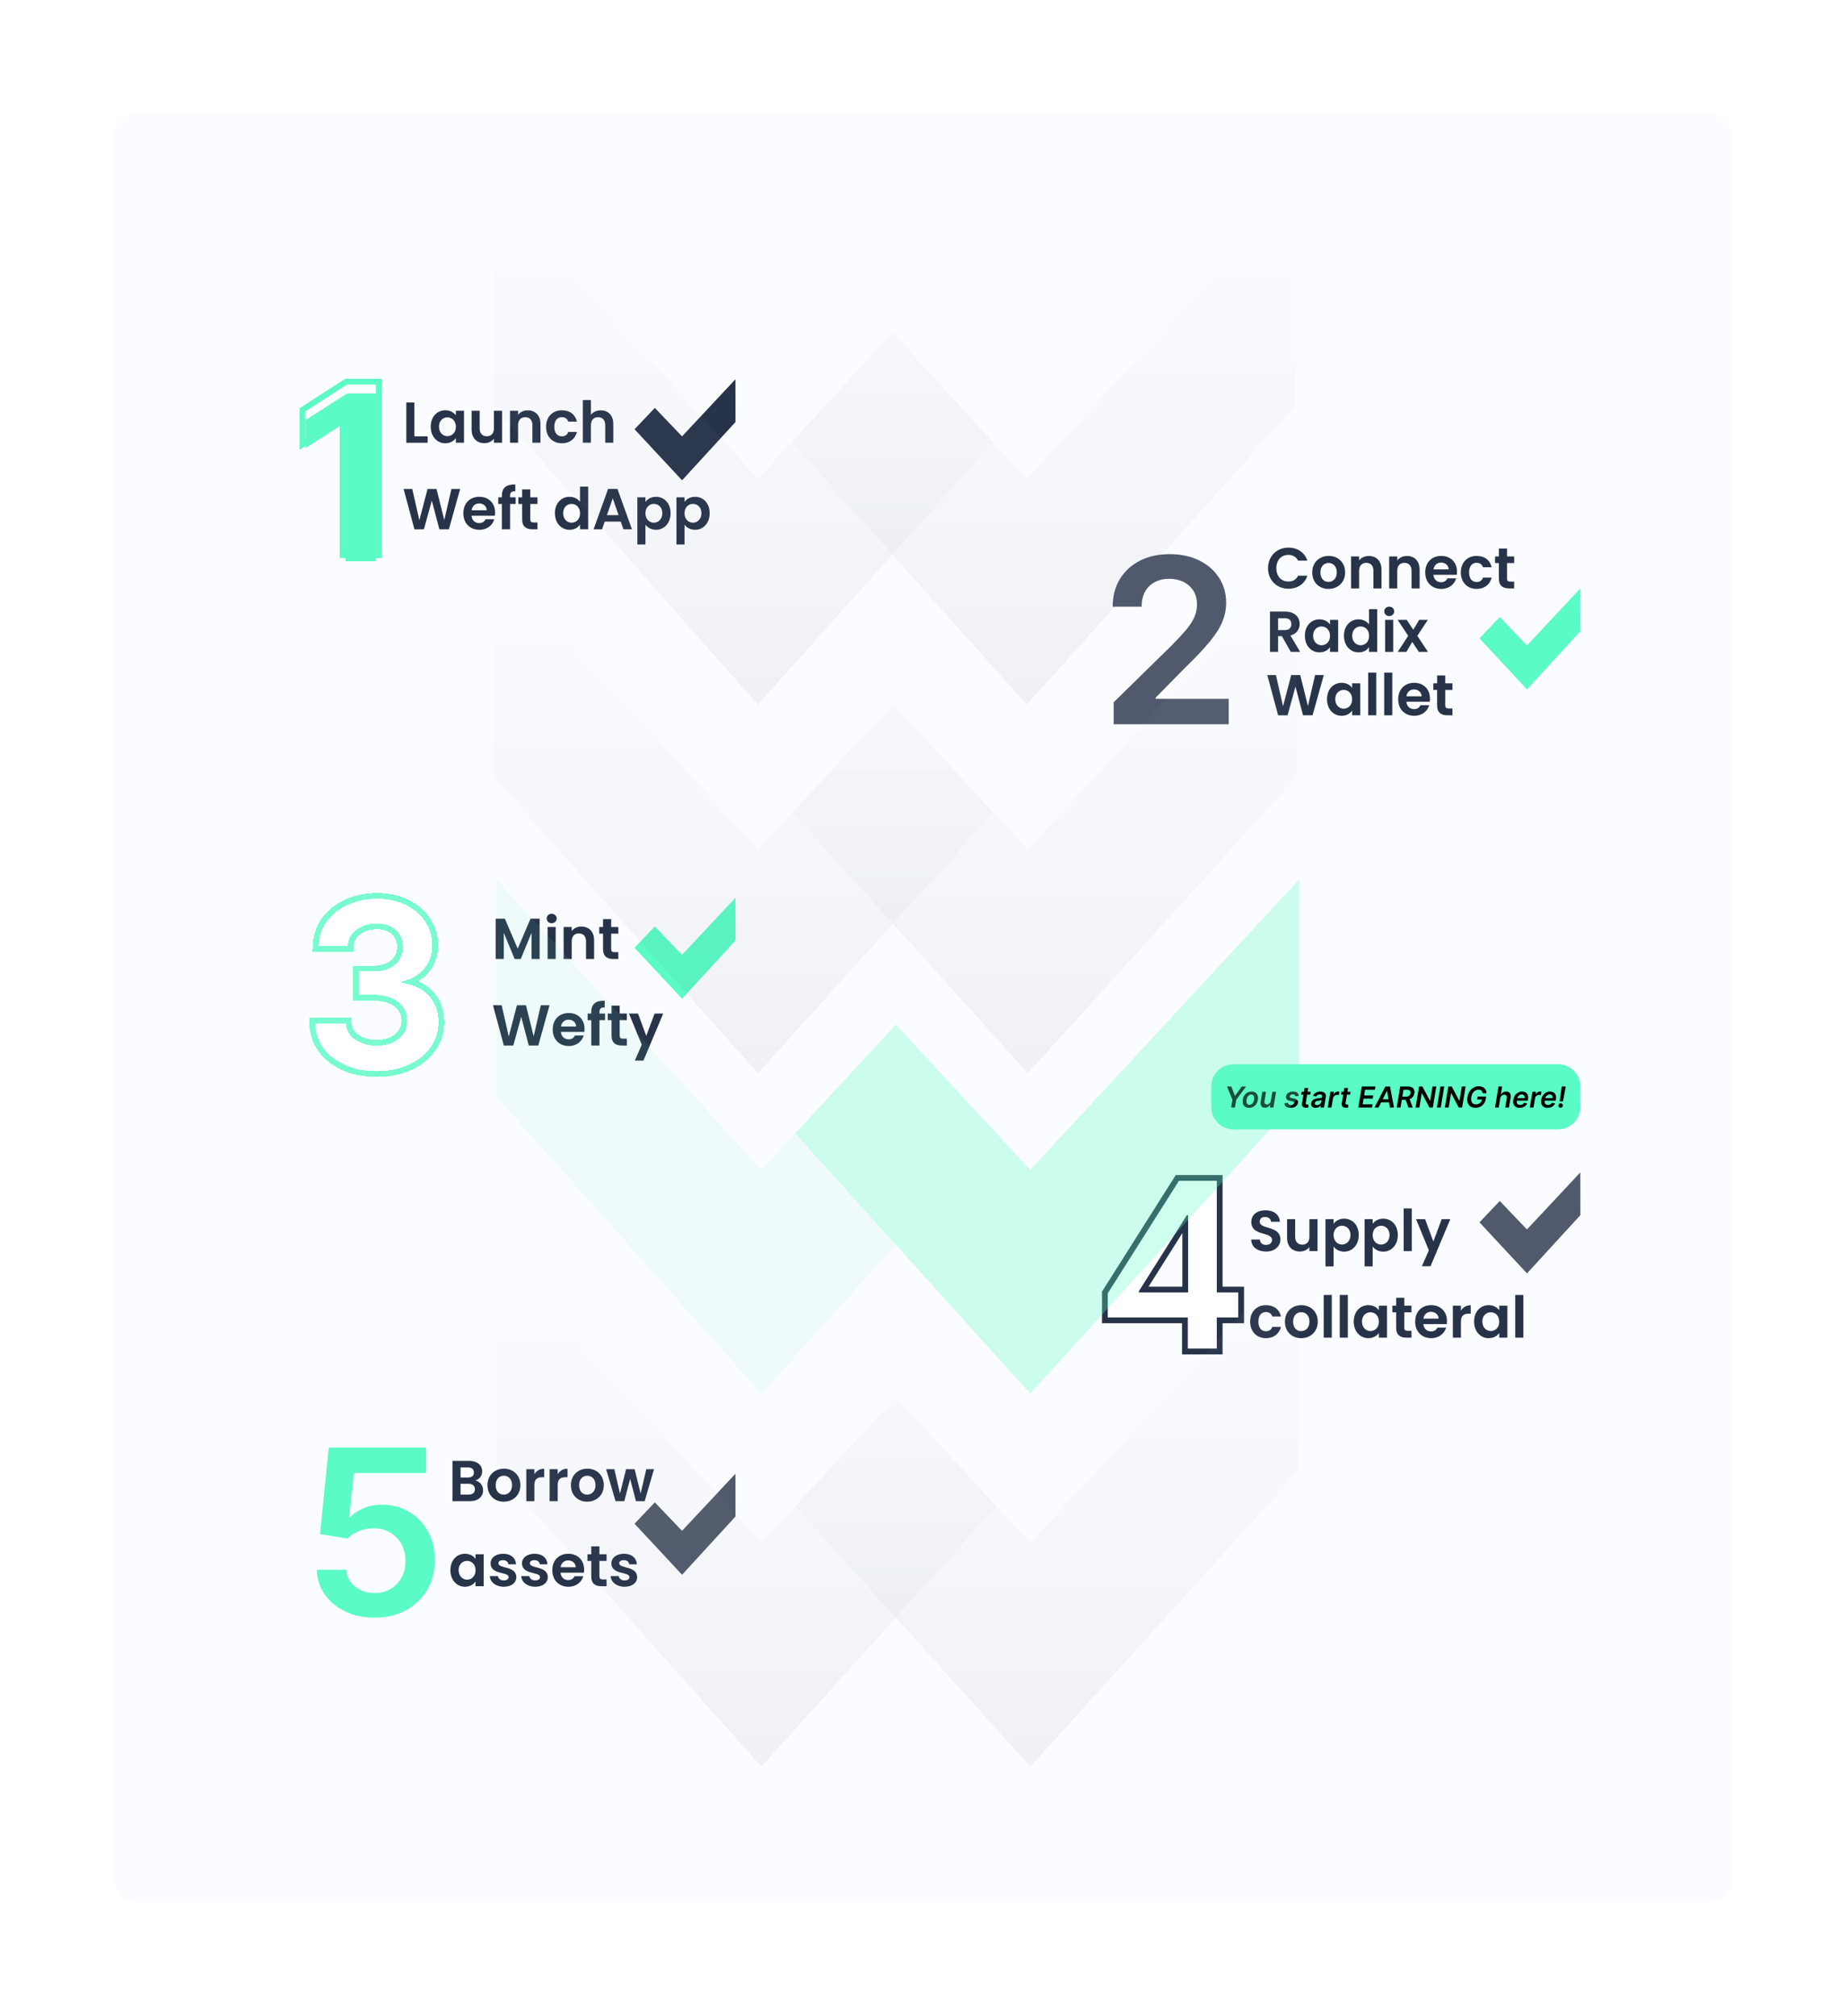 <svg width="826" height="902" viewBox="0 0 826 902" fill="none" xmlns="http://www.w3.org/2000/svg">
<g filter="url(#filter0_d_267_91)">
<rect x="51" y="51" width="723.871" height="800" rx="10" fill="#FBFCFF"/>
</g>
<path d="M221.813 429.065V411.052H225.916L231.645 424.446L237.374 411.052H241.452V429.065H237.839V417.349L233.013 429.065H230.278L225.426 417.349V429.065H221.813Z" fill="#273349"/>
<path d="M245.024 429.065V414.768H248.637V429.065H245.024ZM246.856 413.065C245.566 413.065 244.637 412.136 244.637 410.949C244.637 409.762 245.566 408.833 246.856 408.833C248.12 408.833 249.075 409.762 249.075 410.949C249.075 412.136 248.12 413.065 246.856 413.065Z" fill="#273349"/>
<path d="M262.219 429.065V421.168C262.219 418.872 260.955 417.633 259.045 417.633C257.084 417.633 255.819 418.872 255.819 421.168V429.065H252.206V414.768H255.819V416.549C256.748 415.336 258.296 414.562 260.129 414.562C263.458 414.562 265.832 416.73 265.832 420.678V429.065H262.219Z" fill="#273349"/>
<path d="M269.835 424.627V417.736H268.132V414.768H269.835V411.233H273.474V414.768H276.674V417.736H273.474V424.652C273.474 425.607 273.861 426.02 274.997 426.02H276.674V429.065H274.403C271.668 429.065 269.835 427.904 269.835 424.627Z" fill="#273349"/>
<path d="M225.452 467.801L220.6 449.762H224.471L227.645 463.749L231.31 449.762H235.336L238.794 463.672L241.994 449.762H245.89L240.858 467.775H236.6L233.219 454.949L229.684 467.775L225.452 467.801Z" fill="#273349"/>
<path d="M254.391 456.214C252.662 456.214 251.295 457.323 251.011 459.285H257.798C257.746 457.401 256.249 456.214 254.391 456.214ZM261.179 463.285C260.404 465.917 258.03 468.007 254.495 468.007C250.34 468.007 247.32 465.117 247.32 460.627C247.32 456.11 250.262 453.246 254.495 453.246C258.624 453.246 261.54 456.059 261.54 460.317C261.54 460.781 261.514 461.246 261.437 461.71H250.985C251.166 463.827 252.611 465.014 254.417 465.014C255.966 465.014 256.817 464.239 257.282 463.285H261.179Z" fill="#273349"/>
<path d="M264.564 467.775V456.446H262.938V453.478H264.564V452.756C264.564 449.246 266.551 447.62 270.577 447.723V450.768C268.822 450.717 268.229 451.285 268.229 452.885V453.478H270.732V456.446H268.229V467.775H264.564Z" fill="#273349"/>
<path d="M273.641 463.336V456.446H271.938V453.478H273.641V449.943H277.28V453.478H280.48V456.446H277.28V463.362C277.28 464.317 277.667 464.73 278.802 464.73H280.48V467.775H278.209C275.473 467.775 273.641 466.614 273.641 463.336Z" fill="#273349"/>
<path d="M289.168 463.465L292.91 453.478H296.756L287.904 474.536H284.059L287.156 467.414L281.427 453.478H285.478L289.168 463.465Z" fill="#273349"/>
<g filter="url(#filter1_d_267_91)">
<path d="M293.012 413.473L302.114 423.007L305.176 426.21L329.064 400.678L329.088 419.805L305.2 445.868L283.93 423.03L293.012 413.473Z" fill="#5AFBC4"/>
</g>
<g filter="url(#filter2_d_267_91)">
<path d="M168.485 475.252C163.207 475.252 158.515 474.348 154.409 472.539C150.328 470.731 147.102 468.214 144.732 464.988C142.361 461.762 141.103 458.036 140.956 453.808H154.739C154.861 455.836 155.533 457.608 156.755 459.123C157.977 460.614 159.602 461.775 161.631 462.605C163.659 463.436 165.932 463.852 168.449 463.852C171.137 463.852 173.52 463.387 175.597 462.459C177.674 461.506 179.299 460.186 180.472 458.5C181.645 456.814 182.219 454.871 182.195 452.671C182.219 450.399 181.633 448.395 180.436 446.66C179.238 444.925 177.503 443.568 175.23 442.591C172.982 441.613 170.269 441.125 167.092 441.125H160.458V430.641H167.092C169.707 430.641 171.992 430.189 173.947 429.284C175.927 428.38 177.479 427.109 178.603 425.472C179.727 423.81 180.277 421.892 180.252 419.717C180.277 417.591 179.8 415.746 178.823 414.182C177.87 412.593 176.513 411.359 174.754 410.479C173.019 409.6 170.978 409.16 168.632 409.16C166.335 409.16 164.209 409.575 162.254 410.406C160.299 411.237 158.722 412.422 157.525 413.962C156.328 415.477 155.692 417.285 155.619 419.387H142.532C142.63 415.184 143.84 411.494 146.161 408.317C148.507 405.115 151.635 402.623 155.545 400.839C159.456 399.03 163.842 398.126 168.705 398.126C173.715 398.126 178.065 399.067 181.755 400.949C185.47 402.806 188.341 405.311 190.37 408.463C192.398 411.616 193.412 415.098 193.412 418.91C193.437 423.138 192.19 426.682 189.673 429.541C187.18 432.4 183.906 434.27 179.849 435.149V435.736C185.128 436.469 189.172 438.424 191.982 441.601C194.817 444.754 196.222 448.676 196.198 453.368C196.198 457.571 195.001 461.335 192.606 464.658C190.235 467.957 186.96 470.548 182.782 472.429C178.627 474.311 173.862 475.252 168.485 475.252Z" fill="white"/>
</g>
<g filter="url(#filter3_d_267_91)">
<path fill-rule="evenodd" clip-rule="evenodd" d="M153.369 474.902L153.364 474.899C148.92 472.93 145.319 470.146 142.652 466.517C139.956 462.848 138.541 458.613 138.377 453.898L138.284 451.228H157.169L157.315 453.653C157.406 455.167 157.892 456.419 158.758 457.496C159.672 458.608 160.926 459.529 162.609 460.218C164.284 460.904 166.218 461.272 168.449 461.272C170.834 461.272 172.843 460.861 174.532 460.109C176.233 459.326 177.475 458.29 178.354 457.027C179.198 455.813 179.634 454.404 179.615 452.701L179.614 452.672L179.615 452.644C179.634 450.861 179.182 449.388 178.312 448.126C177.435 446.855 176.116 445.782 174.211 444.962L174.206 444.96L174.201 444.958C172.359 444.157 170.016 443.706 167.092 443.706H157.877V428.061H167.092C169.412 428.061 171.313 427.66 172.864 426.943L172.87 426.94L172.875 426.938C174.468 426.21 175.636 425.231 176.47 424.019C177.272 422.831 177.691 421.439 177.672 419.746L177.671 419.717L177.672 419.688C177.691 417.978 177.312 416.634 176.634 415.55L176.622 415.53L176.61 415.51C175.925 414.369 174.949 413.463 173.6 412.788L173.593 412.785L173.587 412.782C172.28 412.119 170.655 411.741 168.632 411.741C166.653 411.741 164.874 412.097 163.263 412.782C161.675 413.456 160.466 414.384 159.562 415.547L159.556 415.555L159.55 415.562C158.724 416.607 158.254 417.874 158.198 419.478L158.111 421.968H139.891L139.952 419.328C140.062 414.636 141.424 410.427 144.078 406.795L144.08 406.792C146.707 403.207 150.194 400.446 154.468 398.494C158.758 396.511 163.519 395.546 168.705 395.546C174.034 395.546 178.799 396.547 182.919 398.646C186.997 400.687 190.236 403.487 192.54 407.067C194.84 410.642 195.991 414.608 195.993 418.904C196.019 423.684 194.592 427.857 191.614 431.242C190.295 432.754 188.792 434.019 187.115 435.041C189.769 436.185 192.051 437.787 193.908 439.884C197.213 443.563 198.804 448.121 198.779 453.374C198.778 458.101 197.419 462.392 194.701 466.165C192.034 469.877 188.381 472.738 183.844 474.782C179.301 476.839 174.163 477.833 168.485 477.833C162.911 477.833 157.855 476.878 153.369 474.902ZM192.606 464.659C195.001 461.335 196.198 457.572 196.198 453.368C196.222 448.676 194.817 444.754 191.983 441.602C189.944 439.298 187.257 437.636 183.921 436.618C182.695 436.243 181.381 435.956 179.98 435.755C179.937 435.749 179.893 435.743 179.849 435.737V435.15C179.877 435.144 179.905 435.138 179.933 435.132C181.298 434.83 182.574 434.416 183.761 433.889C186.068 432.866 188.039 431.416 189.673 429.542C192.19 426.682 193.437 423.139 193.412 418.911C193.412 415.099 192.398 411.616 190.37 408.464C188.341 405.311 185.47 402.806 181.755 400.949C178.065 399.067 173.715 398.127 168.705 398.127C163.842 398.127 159.456 399.031 155.546 400.839C151.635 402.623 148.507 405.116 146.161 408.317C144.327 410.827 143.187 413.657 142.741 416.807C142.622 417.644 142.553 418.505 142.532 419.388H155.619C155.692 417.286 156.328 415.477 157.525 413.962C158.722 412.423 160.299 411.237 162.254 410.407C164.209 409.576 166.335 409.16 168.632 409.16C170.978 409.16 173.019 409.6 174.754 410.48C176.513 411.36 177.87 412.594 178.823 414.182C179.8 415.746 180.277 417.591 180.252 419.717C180.277 421.892 179.727 423.811 178.603 425.473C177.479 427.11 175.927 428.381 173.947 429.285C171.992 430.189 169.707 430.641 167.092 430.641H160.458V441.125H167.092C170.269 441.125 172.982 441.614 175.23 442.591C177.503 443.569 179.238 444.925 180.436 446.66C181.633 448.395 182.22 450.399 182.195 452.672C182.22 454.871 181.645 456.814 180.472 458.5C179.299 460.187 177.674 461.506 175.597 462.459C173.52 463.388 171.137 463.852 168.449 463.852C165.932 463.852 163.659 463.437 161.631 462.606C159.602 461.775 157.977 460.614 156.755 459.124C155.533 457.608 154.861 455.837 154.739 453.808H140.956C140.987 454.69 141.066 455.551 141.193 456.389C141.676 459.569 142.856 462.436 144.732 464.989C147.102 468.215 150.328 470.732 154.409 472.54C158.515 474.348 163.207 475.253 168.485 475.253C173.862 475.253 178.627 474.312 182.782 472.43C186.961 470.548 190.235 467.958 192.606 464.659Z" fill="#5AFBC4" fill-opacity="0.81" shape-rendering="crispEdges"/>
</g>
<path d="M212.497 666.329C212.497 664.78 211.387 663.851 209.632 663.851H206.071V668.703H209.71C211.465 668.703 212.497 667.851 212.497 666.329ZM212.058 658.819C212.058 657.374 211.077 656.548 209.374 656.548H206.071V661.064H209.374C211.077 661.064 212.058 660.29 212.058 658.819ZM216.161 666.767C216.161 669.632 213.968 671.645 210.226 671.645H202.458V653.632H209.89C213.658 653.632 215.748 655.593 215.748 658.277C215.748 660.471 214.432 661.838 212.677 662.406C214.716 662.767 216.161 664.651 216.161 666.767Z" fill="#273349"/>
<path d="M232.847 664.496C232.847 668.987 229.544 671.877 225.389 671.877C221.26 671.877 218.138 668.987 218.138 664.496C218.138 659.98 221.363 657.116 225.492 657.116C229.621 657.116 232.847 659.98 232.847 664.496ZM221.802 664.496C221.802 667.335 223.454 668.729 225.389 668.729C227.299 668.729 229.131 667.335 229.131 664.496C229.131 661.632 227.35 660.264 225.441 660.264C223.531 660.264 221.802 661.632 221.802 664.496Z" fill="#273349"/>
<path d="M239.11 664.522V671.645H235.497V657.348H239.11V659.567C240.014 658.096 241.51 657.142 243.497 657.142V660.935H242.543C240.401 660.935 239.11 661.761 239.11 664.522Z" fill="#273349"/>
<path d="M249.544 664.522V671.645H245.931V657.348H249.544V659.567C250.447 658.096 251.944 657.142 253.931 657.142V660.935H252.976C250.834 660.935 249.544 661.761 249.544 664.522Z" fill="#273349"/>
<path d="M270.171 664.496C270.171 668.987 266.868 671.877 262.713 671.877C258.584 671.877 255.461 668.987 255.461 664.496C255.461 659.98 258.687 657.116 262.816 657.116C266.945 657.116 270.171 659.98 270.171 664.496ZM259.126 664.496C259.126 667.335 260.777 668.729 262.713 668.729C264.622 668.729 266.455 667.335 266.455 664.496C266.455 661.632 264.674 660.264 262.764 660.264C260.855 660.264 259.126 661.632 259.126 664.496Z" fill="#273349"/>
<path d="M275.427 671.645L271.221 657.348H274.886L277.415 668.238L280.15 657.348H283.969L286.653 668.212L289.182 657.348H292.64L288.46 671.645H284.563L281.956 661.658L279.35 671.645H275.427Z" fill="#273349"/>
<path d="M201.529 702.509C201.529 698.045 204.419 695.18 208.058 695.18C210.355 695.18 211.929 696.264 212.781 697.451V695.412H216.419V709.709H212.781V707.619C211.929 708.858 210.303 709.942 208.032 709.942C204.419 709.942 201.529 706.974 201.529 702.509ZM212.781 702.561C212.781 699.851 210.974 698.354 208.987 698.354C207.052 698.354 205.219 699.8 205.219 702.509C205.219 705.219 207.052 706.767 208.987 706.767C210.974 706.767 212.781 705.271 212.781 702.561Z" fill="#273349"/>
<path d="M231.045 705.632C231.045 708.083 228.903 709.942 225.419 709.942C221.832 709.942 219.329 707.851 219.174 705.193H222.813C222.942 706.277 223.948 707.103 225.393 707.103C226.813 707.103 227.587 706.458 227.587 705.632C227.587 703.077 219.509 704.703 219.509 699.464C219.509 697.09 221.625 695.18 225.161 695.18C228.619 695.18 230.709 697.064 230.916 699.903H227.458C227.354 698.793 226.477 698.045 225.058 698.045C223.716 698.045 223.019 698.587 223.019 699.412C223.019 702.019 230.942 700.393 231.045 705.632Z" fill="#273349"/>
<path d="M245.107 705.632C245.107 708.083 242.965 709.942 239.481 709.942C235.894 709.942 233.391 707.851 233.236 705.193H236.875C237.004 706.277 238.011 707.103 239.456 707.103C240.875 707.103 241.649 706.458 241.649 705.632C241.649 703.077 233.572 704.703 233.572 699.464C233.572 697.09 235.688 695.18 239.223 695.18C242.681 695.18 244.772 697.064 244.978 699.903H241.52C241.417 698.793 240.54 698.045 239.12 698.045C237.778 698.045 237.081 698.587 237.081 699.412C237.081 702.019 245.004 700.393 245.107 705.632Z" fill="#273349"/>
<path d="M254.215 698.148C252.486 698.148 251.118 699.258 250.834 701.219H257.621C257.57 699.335 256.073 698.148 254.215 698.148ZM261.002 705.219C260.228 707.851 257.854 709.942 254.318 709.942C250.163 709.942 247.144 707.051 247.144 702.561C247.144 698.045 250.086 695.18 254.318 695.18C258.447 695.18 261.363 697.993 261.363 702.251C261.363 702.716 261.338 703.18 261.26 703.645H250.808C250.989 705.761 252.434 706.948 254.241 706.948C255.789 706.948 256.641 706.174 257.105 705.219H261.002Z" fill="#273349"/>
<path d="M264.568 705.271V698.38H262.865V695.412H264.568V691.877H268.207V695.412H271.407V698.38H268.207V705.296C268.207 706.251 268.594 706.664 269.729 706.664H271.407V709.709H269.136C266.4 709.709 264.568 708.548 264.568 705.271Z" fill="#273349"/>
<path d="M285.102 705.632C285.102 708.083 282.96 709.942 279.476 709.942C275.889 709.942 273.386 707.851 273.231 705.193H276.87C276.999 706.277 278.005 707.103 279.451 707.103C280.87 707.103 281.644 706.458 281.644 705.632C281.644 703.077 273.567 704.703 273.567 699.464C273.567 697.09 275.683 695.18 279.218 695.18C282.676 695.18 284.767 697.064 284.973 699.903H281.515C281.412 698.793 280.534 698.045 279.115 698.045C277.773 698.045 277.076 698.587 277.076 699.412C277.076 702.019 284.999 700.393 285.102 705.632Z" fill="#273349"/>
<path d="M293.012 672.182L302.114 681.716L305.176 684.919L329.064 659.387L329.088 678.514L305.2 704.577L283.93 681.739L293.012 672.182Z" fill="#505A6C"/>
<g filter="url(#filter4_d_267_91)">
<path d="M167.642 719.769C162.755 719.769 158.38 718.852 154.519 717.019C150.658 715.162 147.591 712.621 145.318 709.395C143.07 706.169 141.872 702.479 141.726 698.324H154.922C155.167 701.404 156.499 703.921 158.918 705.876C161.337 707.806 164.245 708.772 167.642 708.772C170.306 708.772 172.676 708.161 174.754 706.939C176.831 705.717 178.468 704.018 179.666 701.843C180.863 699.668 181.45 697.188 181.425 694.402C181.45 691.567 180.851 689.05 179.629 686.851C178.407 684.651 176.733 682.928 174.607 681.682C172.481 680.411 170.037 679.776 167.276 679.776C165.027 679.752 162.816 680.167 160.641 681.022C158.466 681.878 156.743 683.002 155.472 684.395L143.192 682.379L147.114 643.669H190.663V655.033H158.368L156.205 674.937H156.645C158.038 673.3 160.005 671.944 162.547 670.868C165.088 669.769 167.874 669.219 170.905 669.219C175.45 669.219 179.507 670.294 183.075 672.445C186.643 674.571 189.453 677.503 191.506 681.242C193.559 684.981 194.585 689.258 194.585 694.072C194.585 699.033 193.436 703.456 191.139 707.342C188.867 711.203 185.702 714.246 181.645 716.47C177.613 718.669 172.945 719.769 167.642 719.769Z" fill="#5AFBC4"/>
</g>
<path d="M181.813 180.084H185.426V195.232H191.361V198.097H181.813V180.084Z" fill="#273349"/>
<path d="M192.728 190.897C192.728 186.432 195.619 183.568 199.258 183.568C201.554 183.568 203.128 184.652 203.98 185.839V183.8H207.619V198.097H203.98V196.006C203.128 197.245 201.503 198.329 199.232 198.329C195.619 198.329 192.728 195.361 192.728 190.897ZM203.98 190.948C203.98 188.239 202.174 186.742 200.187 186.742C198.251 186.742 196.419 188.187 196.419 190.897C196.419 193.606 198.251 195.155 200.187 195.155C202.174 195.155 203.98 193.658 203.98 190.948Z" fill="#273349"/>
<path d="M224.644 183.8V198.097H221.005V196.29C220.102 197.503 218.528 198.277 216.747 198.277C213.418 198.277 211.018 196.11 211.018 192.187V183.8H214.631V191.671C214.631 193.968 215.896 195.206 217.805 195.206C219.767 195.206 221.005 193.968 221.005 191.671V183.8H224.644Z" fill="#273349"/>
<path d="M238.222 198.097V190.2C238.222 187.903 236.957 186.665 235.048 186.665C233.086 186.665 231.822 187.903 231.822 190.2V198.097H228.209V183.8H231.822V185.581C232.751 184.368 234.299 183.594 236.132 183.594C239.461 183.594 241.835 185.761 241.835 189.71V198.097H238.222Z" fill="#273349"/>
<path d="M244.341 190.948C244.341 186.458 247.283 183.568 251.412 183.568C254.974 183.568 257.374 185.426 258.148 188.626H254.251C253.838 187.413 252.883 186.639 251.387 186.639C249.374 186.639 248.032 188.161 248.032 190.948C248.032 193.735 249.374 195.232 251.387 195.232C252.883 195.232 253.812 194.561 254.251 193.271H258.148C257.374 196.316 254.974 198.329 251.412 198.329C247.283 198.329 244.341 195.439 244.341 190.948Z" fill="#273349"/>
<path d="M260.795 198.097V179H264.408V185.581C265.337 184.368 266.937 183.594 268.846 183.594C272.072 183.594 274.42 185.761 274.42 189.71V198.097H270.808V190.2C270.808 187.903 269.543 186.665 267.633 186.665C265.672 186.665 264.408 187.903 264.408 190.2V198.097H260.795Z" fill="#273349"/>
<path d="M185.451 236.832L180.6 218.794H184.471L187.645 232.781L191.31 218.794H195.335L198.793 232.703L201.993 218.794H205.89L200.858 236.806H196.6L193.219 223.981L189.684 236.806L185.451 236.832Z" fill="#273349"/>
<path d="M214.391 225.245C212.662 225.245 211.294 226.355 211.011 228.316H217.798C217.746 226.432 216.249 225.245 214.391 225.245ZM221.178 232.316C220.404 234.948 218.03 237.039 214.494 237.039C210.34 237.039 207.32 234.148 207.32 229.658C207.32 225.142 210.262 222.277 214.494 222.277C218.623 222.277 221.54 225.09 221.54 229.348C221.54 229.813 221.514 230.277 221.436 230.742H210.985C211.165 232.858 212.611 234.045 214.417 234.045C215.965 234.045 216.817 233.271 217.282 232.316H221.178Z" fill="#273349"/>
<path d="M224.564 236.806V225.477H222.938V222.51H224.564V221.787C224.564 218.277 226.551 216.652 230.577 216.755V219.8C228.822 219.748 228.228 220.316 228.228 221.916V222.51H230.732V225.477H228.228V236.806H224.564Z" fill="#273349"/>
<path d="M233.641 232.368V225.477H231.937V222.51H233.641V218.974H237.279V222.51H240.479V225.477H237.279V232.394C237.279 233.348 237.666 233.761 238.802 233.761H240.479V236.806H238.208C235.473 236.806 233.641 235.645 233.641 232.368Z" fill="#273349"/>
<path d="M248.298 229.606C248.298 225.142 251.188 222.277 254.853 222.277C256.737 222.277 258.543 223.155 259.524 224.497V217.71H263.188V236.806H259.524V234.69C258.672 236.006 257.072 237.039 254.827 237.039C251.188 237.039 248.298 234.071 248.298 229.606ZM259.55 229.658C259.55 226.948 257.743 225.452 255.756 225.452C253.821 225.452 251.988 226.897 251.988 229.606C251.988 232.316 253.821 233.865 255.756 233.865C257.743 233.865 259.55 232.368 259.55 229.658Z" fill="#273349"/>
<path d="M278.949 236.806L277.762 233.374H270.588L269.401 236.806H265.607L272.085 218.768H276.291L282.769 236.806H278.949ZM276.782 230.484L274.175 222.948L271.569 230.484H276.782Z" fill="#273349"/>
<path d="M288.803 224.574C289.654 223.361 291.306 222.277 293.525 222.277C297.19 222.277 300.054 225.142 300.054 229.606C300.054 234.071 297.19 237.039 293.525 237.039C291.28 237.039 289.68 235.929 288.803 234.768V243.619H285.19V222.51H288.803V224.574ZM296.364 229.606C296.364 226.897 294.532 225.452 292.57 225.452C290.635 225.452 288.803 226.948 288.803 229.658C288.803 232.368 290.635 233.865 292.57 233.865C294.532 233.865 296.364 232.316 296.364 229.606Z" fill="#273349"/>
<path d="M306.293 224.574C307.144 223.361 308.796 222.277 311.015 222.277C314.68 222.277 317.544 225.142 317.544 229.606C317.544 234.071 314.68 237.039 311.015 237.039C308.77 237.039 307.17 235.929 306.293 234.768V243.619H302.68V222.51H306.293V224.574ZM313.854 229.606C313.854 226.897 312.022 225.452 310.06 225.452C308.125 225.452 306.293 226.948 306.293 229.658C306.293 232.368 308.125 233.865 310.06 233.865C312.022 233.865 313.854 232.316 313.854 229.606Z" fill="#273349"/>
<path d="M293.012 182.504L302.114 192.039L305.176 195.241L329.064 169.709L329.088 188.836L305.2 214.899L283.93 192.061L293.012 182.504Z" fill="#273349"/>
<g filter="url(#filter5_d_267_91)">
<path d="M168.207 172.056V247.129H154.607V185.289H154.167L136.608 196.506V184.042L155.267 172.056H168.207Z" fill="#5AFBC4"/>
</g>
<path fill-rule="evenodd" clip-rule="evenodd" d="M170.787 169.475V249.709H152.026V189.718L134.028 201.216V182.633L154.509 169.475H170.787ZM154.167 185.288H154.607V247.129H168.207V172.055H155.267L136.608 184.042V196.505L154.167 185.288Z" fill="#5AFBC4"/>
<path d="M572.91 554.561C572.91 557.399 570.639 559.954 566.536 559.954C562.794 559.954 559.903 557.993 559.852 554.586H563.723C563.826 556.032 564.781 556.986 566.458 556.986C568.161 556.986 569.168 556.083 569.168 554.793C569.168 550.896 559.878 553.244 559.903 546.715C559.903 543.464 562.536 541.503 566.252 541.503C569.942 541.503 572.471 543.386 572.703 546.638H568.729C568.652 545.451 567.697 544.522 566.148 544.496C564.729 544.444 563.671 545.141 563.671 546.612C563.671 550.225 572.91 548.212 572.91 554.561Z" fill="#273349"/>
<path d="M589.539 545.477V559.774H585.9V557.967C584.997 559.18 583.423 559.954 581.642 559.954C578.313 559.954 575.913 557.786 575.913 553.864V545.477H579.526V553.348C579.526 555.645 580.79 556.883 582.7 556.883C584.661 556.883 585.9 555.645 585.9 553.348V545.477H589.539Z" fill="#273349"/>
<path d="M596.716 547.541C597.568 546.328 599.22 545.244 601.439 545.244C605.104 545.244 607.968 548.109 607.968 552.574C607.968 557.038 605.104 560.006 601.439 560.006C599.194 560.006 597.594 558.896 596.716 557.735V566.586H593.104V545.477H596.716V547.541ZM604.278 552.574C604.278 549.864 602.445 548.419 600.484 548.419C598.549 548.419 596.716 549.915 596.716 552.625C596.716 555.335 598.549 556.832 600.484 556.832C602.445 556.832 604.278 555.283 604.278 552.574Z" fill="#273349"/>
<path d="M614.206 547.541C615.058 546.328 616.71 545.244 618.929 545.244C622.593 545.244 625.458 548.109 625.458 552.574C625.458 557.038 622.593 560.006 618.929 560.006C616.684 560.006 615.084 558.896 614.206 557.735V566.586H610.593V545.477H614.206V547.541ZM621.768 552.574C621.768 549.864 619.935 548.419 617.974 548.419C616.039 548.419 614.206 549.915 614.206 552.625C614.206 555.335 616.039 556.832 617.974 556.832C619.935 556.832 621.768 555.283 621.768 552.574Z" fill="#273349"/>
<path d="M628.083 559.774V540.677H631.696V559.774H628.083Z" fill="#273349"/>
<path d="M641.356 555.464L645.098 545.477H648.943L640.092 566.535H636.246L639.343 559.412L633.614 545.477H637.666L641.356 555.464Z" fill="#273349"/>
<path d="M559.387 591.335C559.387 586.844 562.329 583.954 566.458 583.954C570.019 583.954 572.419 585.812 573.194 589.012H569.297C568.884 587.799 567.929 587.025 566.432 587.025C564.419 587.025 563.078 588.548 563.078 591.335C563.078 594.122 564.419 595.619 566.432 595.619C567.929 595.619 568.858 594.948 569.297 593.657H573.194C572.419 596.703 570.019 598.715 566.458 598.715C562.329 598.715 559.387 595.825 559.387 591.335Z" fill="#273349"/>
<path d="M589.647 591.335C589.647 595.825 586.344 598.715 582.189 598.715C578.06 598.715 574.937 595.825 574.937 591.335C574.937 586.819 578.163 583.954 582.292 583.954C586.421 583.954 589.647 586.819 589.647 591.335ZM578.602 591.335C578.602 594.174 580.253 595.567 582.189 595.567C584.099 595.567 585.931 594.174 585.931 591.335C585.931 588.47 584.15 587.103 582.24 587.103C580.331 587.103 578.602 588.47 578.602 591.335Z" fill="#273349"/>
<path d="M592.297 598.483V579.386H595.91V598.483H592.297Z" fill="#273349"/>
<path d="M599.48 598.483V579.386H603.092V598.483H599.48Z" fill="#273349"/>
<path d="M605.733 591.283C605.733 586.819 608.623 583.954 612.262 583.954C614.559 583.954 616.133 585.038 616.985 586.225V584.186H620.623V598.483H616.985V596.393C616.133 597.632 614.507 598.715 612.236 598.715C608.623 598.715 605.733 595.748 605.733 591.283ZM616.985 591.335C616.985 588.625 615.178 587.128 613.191 587.128C611.256 587.128 609.423 588.574 609.423 591.283C609.423 593.993 611.256 595.541 613.191 595.541C615.178 595.541 616.985 594.044 616.985 591.335Z" fill="#273349"/>
<path d="M624.72 594.044V587.154H623.016V584.186H624.72V580.651H628.358V584.186H631.558V587.154H628.358V594.07C628.358 595.025 628.745 595.438 629.881 595.438H631.558V598.483H629.287C626.552 598.483 624.72 597.322 624.72 594.044Z" fill="#273349"/>
<path d="M640.299 586.922C638.57 586.922 637.202 588.032 636.918 589.993H643.705C643.654 588.109 642.157 586.922 640.299 586.922ZM647.086 593.993C646.312 596.625 643.938 598.715 640.402 598.715C636.247 598.715 633.228 595.825 633.228 591.335C633.228 586.819 636.17 583.954 640.402 583.954C644.531 583.954 647.447 586.767 647.447 591.025C647.447 591.49 647.421 591.954 647.344 592.419H636.892C637.073 594.535 638.518 595.722 640.325 595.722C641.873 595.722 642.725 594.948 643.189 593.993H647.086Z" fill="#273349"/>
<path d="M653.697 591.361V598.483H650.084V584.186H653.697V586.406C654.601 584.935 656.097 583.98 658.084 583.98V587.774H657.13C654.988 587.774 653.697 588.599 653.697 591.361Z" fill="#273349"/>
<path d="M659.589 591.283C659.589 586.819 662.479 583.954 666.118 583.954C668.415 583.954 669.989 585.038 670.84 586.225V584.186H674.479V598.483H670.84V596.393C669.989 597.632 668.363 598.715 666.092 598.715C662.479 598.715 659.589 595.748 659.589 591.283ZM670.84 591.335C670.84 588.625 669.034 587.128 667.047 587.128C665.111 587.128 663.279 588.574 663.279 591.283C663.279 593.993 665.111 595.541 667.047 595.541C669.034 595.541 670.84 594.044 670.84 591.335Z" fill="#273349"/>
<path d="M678.008 598.483V579.386H681.621V598.483H678.008Z" fill="#273349"/>
<path d="M671.077 537.343L680.178 546.878L683.24 550.08L707.129 524.548L707.152 543.675L683.264 569.738L661.995 546.9L671.077 537.343Z" fill="#505A6C"/>
<g filter="url(#filter6_d_267_91)">
<path d="M495.67 585.457V574.643L527.525 524.313H536.543V539.709H531.044L509.6 573.69V574.277H554.065V585.457H495.67ZM531.484 599.387V582.158L531.631 577.319V524.313H544.46V599.387H531.484Z" fill="white"/>
</g>
<g filter="url(#filter7_d_267_91)">
<path fill-rule="evenodd" clip-rule="evenodd" d="M493.09 588.037V573.895L526.104 521.732H547.041V571.696H556.645V588.037H547.041V601.967H528.903V588.037H493.09ZM531.484 585.457V599.386H544.461V585.457H554.065V574.276H544.461V524.313H527.525L495.67 574.643V585.457H531.484ZM531.631 539.709H531.044L509.6 573.69V574.276H531.631V539.709ZM529.05 547.704L513.91 571.696H529.05V547.704Z" fill="#273349"/>
</g>
<path d="M707.129 495.309C707.129 500.831 702.652 505.309 697.129 505.309H551.968C546.445 505.309 541.968 500.831 541.968 495.309V486.162C541.968 480.64 546.445 476.162 551.968 476.162H697.129C702.652 476.162 707.129 480.64 707.129 486.162V495.309Z" fill="#5AFBC4"/>
<path d="M549.03 486.133H550.95L552.558 490.285H552.659L555.633 486.133H557.553L553.163 492.017L552.581 495.517H550.886L551.467 492.017L549.03 486.133Z" fill="black"/>
<path d="M558.903 495.655C558.21 495.655 557.632 495.502 557.171 495.197C556.713 494.891 556.391 494.462 556.204 493.909C556.018 493.356 555.984 492.715 556.103 491.985C556.223 491.264 556.461 490.633 556.818 490.092C557.179 489.551 557.632 489.133 558.179 488.837C558.729 488.537 559.345 488.388 560.026 488.388C560.719 488.388 561.295 488.542 561.753 488.85C562.211 489.156 562.534 489.585 562.72 490.138C562.909 490.691 562.945 491.335 562.825 492.072C562.709 492.789 562.47 493.417 562.106 493.955C561.746 494.492 561.292 494.911 560.745 495.21C560.198 495.507 559.584 495.655 558.903 495.655ZM559.041 494.326C559.425 494.326 559.763 494.222 560.053 494.014C560.346 493.804 560.586 493.521 560.773 493.167C560.962 492.809 561.093 492.412 561.167 491.975C561.234 491.554 561.235 491.172 561.171 490.83C561.107 490.485 560.97 490.211 560.759 490.01C560.551 489.805 560.262 489.703 559.893 489.703C559.508 489.703 559.167 489.81 558.871 490.023C558.578 490.234 558.338 490.518 558.152 490.876C557.965 491.23 557.837 491.626 557.767 492.062C557.696 492.484 557.693 492.866 557.758 493.208C557.822 493.55 557.959 493.822 558.17 494.024C558.381 494.225 558.671 494.326 559.041 494.326Z" fill="black"/>
<path d="M568.641 492.557L569.324 488.479H570.983L569.81 495.517H568.201L568.412 494.266H568.339C568.119 494.66 567.804 494.983 567.395 495.233C566.989 495.484 566.521 495.609 565.993 495.609C565.531 495.609 565.142 495.507 564.824 495.302C564.507 495.094 564.281 494.793 564.146 494.399C564.015 494.002 563.995 493.523 564.087 492.961L564.838 488.479H566.497L565.791 492.704C565.721 493.15 565.785 493.504 565.984 493.767C566.185 494.03 566.485 494.161 566.882 494.161C567.126 494.161 567.372 494.101 567.619 493.982C567.87 493.863 568.088 493.686 568.275 493.451C568.461 493.213 568.583 492.915 568.641 492.557Z" fill="black"/>
<path d="M581.135 490.34L579.61 490.505C579.594 490.349 579.547 490.204 579.468 490.069C579.388 489.935 579.269 489.828 579.11 489.748C578.954 489.666 578.753 489.625 578.505 489.625C578.145 489.625 577.829 489.706 577.557 489.868C577.285 490.03 577.131 490.237 577.094 490.491C577.06 490.68 577.106 490.834 577.232 490.954C577.357 491.073 577.589 491.174 577.928 491.256L579.092 491.513C579.733 491.656 580.195 491.888 580.476 492.209C580.76 492.53 580.859 492.95 580.774 493.469C580.7 493.903 580.511 494.285 580.205 494.615C579.9 494.942 579.509 495.197 579.032 495.38C578.559 495.563 578.033 495.655 577.456 495.655C576.579 495.655 575.904 495.473 575.431 495.11C574.96 494.743 574.727 494.239 574.73 493.597L576.361 493.442C576.379 493.759 576.491 493.999 576.695 494.161C576.9 494.32 577.184 494.401 577.548 494.404C577.957 494.407 578.302 494.321 578.583 494.147C578.867 493.97 579.028 493.755 579.064 493.501C579.095 493.312 579.048 493.158 578.922 493.038C578.8 492.919 578.582 492.825 578.267 492.754L577.112 492.502C576.459 492.359 575.993 492.116 575.715 491.774C575.44 491.429 575.347 490.993 575.435 490.468C575.509 490.04 575.687 489.672 575.971 489.364C576.259 489.052 576.627 488.812 577.076 488.644C577.525 488.473 578.027 488.388 578.583 488.388C579.42 488.388 580.051 488.563 580.476 488.915C580.9 489.266 581.12 489.741 581.135 490.34Z" fill="black"/>
<path d="M586.485 488.479L586.27 489.762H582.228L582.439 488.479H586.485ZM583.713 486.793H585.372L584.272 493.4C584.238 493.623 584.244 493.794 584.29 493.914C584.339 494.03 584.417 494.109 584.524 494.152C584.634 494.195 584.758 494.216 584.895 494.216C584.996 494.216 585.091 494.208 585.179 494.193C585.268 494.175 585.338 494.161 585.39 494.152L585.463 495.449C585.362 495.479 585.227 495.513 585.055 495.549C584.887 495.586 584.686 495.607 584.451 495.614C584.029 495.623 583.663 495.559 583.351 495.421C583.042 495.281 582.816 495.065 582.673 494.775C582.532 494.482 582.5 494.115 582.577 493.675L583.713 486.793Z" fill="black"/>
<path d="M588.706 495.659C588.26 495.659 587.872 495.58 587.542 495.421C587.213 495.259 586.97 495.021 586.814 494.706C586.661 494.392 586.623 494.004 586.699 493.542C586.767 493.145 586.895 492.817 587.084 492.557C587.277 492.298 587.512 492.09 587.79 491.934C588.071 491.775 588.376 491.656 588.706 491.577C589.039 491.497 589.378 491.439 589.724 491.403C590.145 491.36 590.486 491.32 590.745 491.283C591.008 491.247 591.205 491.192 591.336 491.119C591.468 491.042 591.547 490.926 591.575 490.77V490.743C591.63 490.398 591.575 490.13 591.41 489.941C591.245 489.752 590.97 489.657 590.585 489.657C590.182 489.657 589.843 489.745 589.568 489.923C589.293 490.1 589.093 490.309 588.967 490.55L587.465 490.33C587.654 489.903 587.914 489.545 588.243 489.258C588.573 488.968 588.954 488.751 589.384 488.608C589.818 488.461 590.281 488.388 590.773 488.388C591.109 488.388 591.437 488.427 591.758 488.507C592.082 488.586 592.367 488.717 592.615 488.901C592.865 489.081 593.049 489.327 593.165 489.638C593.284 489.95 593.304 490.34 593.224 490.807L592.441 495.517H590.846L591.011 494.551H590.956C590.825 494.746 590.654 494.929 590.443 495.1C590.232 495.268 589.982 495.404 589.691 495.508C589.401 495.609 589.073 495.659 588.706 495.659ZM589.334 494.441C589.667 494.441 589.966 494.375 590.232 494.244C590.498 494.109 590.716 493.932 590.887 493.712C591.058 493.492 591.165 493.252 591.208 492.993L591.346 492.163C591.284 492.206 591.19 492.246 591.061 492.282C590.933 492.319 590.79 492.351 590.631 492.379C590.475 492.406 590.321 492.431 590.168 492.452C590.015 492.473 589.884 492.492 589.774 492.507C589.52 492.541 589.288 492.595 589.077 492.672C588.87 492.748 588.697 492.855 588.56 492.993C588.425 493.127 588.341 493.301 588.308 493.515C588.259 493.817 588.331 494.048 588.523 494.207C588.715 494.363 588.986 494.441 589.334 494.441Z" fill="black"/>
<path d="M594.109 495.517L595.282 488.479H596.89L596.693 489.652H596.766C596.959 489.246 597.231 488.933 597.582 488.713C597.936 488.49 598.315 488.378 598.718 488.378C598.813 488.378 598.915 488.383 599.025 488.392C599.135 488.398 599.23 488.409 599.309 488.424L599.053 489.95C598.982 489.926 598.872 489.904 598.723 489.886C598.576 489.865 598.431 489.854 598.287 489.854C597.985 489.854 597.704 489.92 597.444 490.051C597.188 490.179 596.971 490.358 596.794 490.587C596.617 490.816 596.502 491.08 596.45 491.38L595.767 495.517H594.109Z" fill="black"/>
<path d="M604.303 488.479L604.087 489.762H600.046L600.257 488.479H604.303ZM601.53 486.793H603.189L602.089 493.4C602.056 493.623 602.062 493.794 602.108 493.914C602.157 494.03 602.235 494.109 602.342 494.152C602.451 494.195 602.575 494.216 602.713 494.216C602.813 494.216 602.908 494.208 602.997 494.193C603.085 494.175 603.156 494.161 603.208 494.152L603.281 495.449C603.18 495.479 603.044 495.513 602.873 495.549C602.705 495.586 602.503 495.607 602.268 495.614C601.847 495.623 601.48 495.559 601.168 495.421C600.86 495.281 600.634 495.065 600.49 494.775C600.35 494.482 600.318 494.115 600.394 493.675L601.53 486.793Z" fill="black"/>
<path d="M607.791 495.517L609.349 486.133H615.452L615.214 487.558H610.81L610.389 490.106H614.476L614.238 491.531H610.151L609.729 494.092H614.169L613.931 495.517H607.791Z" fill="black"/>
<path d="M616.834 495.517H615.019L619.881 486.133H621.979L623.73 495.517H621.915L620.655 488.058H620.582L616.834 495.517ZM617.503 491.838H622.451L622.222 493.203H617.273L617.503 491.838Z" fill="black"/>
<path d="M624.966 495.517L626.524 486.133H630.043C630.764 486.133 631.349 486.258 631.798 486.509C632.247 486.759 632.56 487.111 632.737 487.563C632.914 488.012 632.952 488.536 632.851 489.134C632.754 489.733 632.54 490.254 632.21 490.697C631.883 491.137 631.451 491.477 630.913 491.719C630.379 491.96 629.751 492.081 629.03 492.081H626.524L626.762 490.669H629.044C629.465 490.669 629.82 490.611 630.107 490.495C630.394 490.376 630.62 490.204 630.785 489.978C630.953 489.748 631.064 489.467 631.119 489.134C631.171 488.801 631.152 488.517 631.06 488.282C630.971 488.044 630.802 487.864 630.551 487.742C630.304 487.616 629.969 487.554 629.548 487.554H627.99L626.666 495.517H624.966ZM630.519 491.265L632.137 495.517H630.24L628.663 491.265H630.519Z" fill="black"/>
<path d="M642.678 486.133L641.12 495.517H639.608L636.249 489.125H636.176L635.108 495.517H633.408L634.966 486.133H636.487L639.842 492.53H639.929L640.987 486.133H642.678Z" fill="black"/>
<path d="M646.23 486.133L644.672 495.517H642.972L644.53 486.133H646.23Z" fill="black"/>
<path d="M655.783 486.133L654.225 495.517H652.713L649.354 489.125H649.281L648.213 495.517H646.513L648.071 486.133H649.592L652.946 492.53H653.033L654.092 486.133H655.783Z" fill="black"/>
<path d="M663.418 489.13C663.384 488.882 663.323 488.661 663.234 488.465C663.146 488.267 663.027 488.099 662.877 487.961C662.727 487.821 662.545 487.714 662.332 487.641C662.118 487.567 661.869 487.531 661.585 487.531C661.081 487.531 660.603 487.657 660.151 487.911C659.698 488.165 659.312 488.537 658.991 489.029C658.671 489.518 658.452 490.114 658.336 490.816C658.22 491.525 658.226 492.125 658.354 492.617C658.483 493.109 658.718 493.483 659.06 493.739C659.405 493.993 659.839 494.12 660.361 494.12C660.841 494.12 661.276 494.028 661.667 493.845C662.058 493.662 662.382 493.402 662.639 493.066C662.898 492.727 663.063 492.33 663.134 491.875L663.509 491.934H660.957L661.186 490.605H664.994L664.801 491.733C664.67 492.539 664.384 493.235 663.945 493.822C663.508 494.405 662.962 494.856 662.309 495.174C661.658 495.488 660.945 495.646 660.169 495.646C659.307 495.646 658.582 495.452 657.992 495.064C657.406 494.673 656.99 494.118 656.746 493.4C656.502 492.679 656.462 491.824 656.627 490.834C656.749 490.077 656.966 489.4 657.278 488.805C657.592 488.209 657.977 487.703 658.432 487.288C658.89 486.869 659.399 486.552 659.958 486.335C660.517 486.115 661.104 486.005 661.718 486.005C662.234 486.005 662.704 486.081 663.129 486.234C663.554 486.384 663.917 486.598 664.219 486.875C664.525 487.153 664.759 487.483 664.921 487.865C665.082 488.247 665.159 488.669 665.15 489.13H663.418Z" fill="black"/>
<path d="M671.291 491.393L670.613 495.517H668.949L670.507 486.133H672.134L671.547 489.675H671.634C671.857 489.275 672.161 488.96 672.546 488.731C672.934 488.502 673.4 488.388 673.944 488.388C674.427 488.388 674.833 488.49 675.163 488.695C675.493 488.899 675.725 489.199 675.859 489.593C675.997 489.987 676.02 490.468 675.928 491.036L675.176 495.517H673.513L674.219 491.293C674.295 490.819 674.233 490.451 674.031 490.188C673.832 489.923 673.518 489.79 673.087 489.79C672.791 489.79 672.517 489.854 672.267 489.982C672.016 490.107 671.806 490.289 671.634 490.527C671.466 490.766 671.352 491.054 671.291 491.393Z" fill="black"/>
<path d="M679.956 495.655C679.25 495.655 678.666 495.508 678.205 495.215C677.744 494.919 677.42 494.5 677.234 493.959C677.051 493.416 677.02 492.776 677.142 492.04C677.261 491.316 677.504 490.68 677.871 490.133C678.237 489.584 678.696 489.156 679.245 488.85C679.798 488.542 680.409 488.388 681.078 488.388C681.512 488.388 681.911 488.458 682.274 488.598C682.638 488.736 682.945 488.95 683.195 489.24C683.446 489.53 683.618 489.9 683.713 490.349C683.808 490.795 683.803 491.326 683.699 491.943L683.621 492.452H677.848L678.027 491.334H682.205C682.26 491.016 682.242 490.734 682.15 490.486C682.059 490.236 681.906 490.039 681.692 489.895C681.478 489.752 681.211 489.68 680.89 489.68C680.563 489.68 680.258 489.764 679.974 489.932C679.693 490.097 679.456 490.311 679.264 490.573C679.071 490.836 678.949 491.112 678.897 491.403L678.709 492.475C678.642 492.915 678.657 493.274 678.755 493.552C678.853 493.83 679.024 494.034 679.268 494.166C679.513 494.297 679.821 494.363 680.194 494.363C680.438 494.363 680.664 494.329 680.872 494.262C681.08 494.195 681.265 494.094 681.426 493.959C681.591 493.822 681.729 493.654 681.839 493.455L683.356 493.63C683.188 494.039 682.942 494.396 682.618 494.702C682.294 495.004 681.906 495.239 681.454 495.407C681.005 495.572 680.505 495.655 679.956 495.655Z" fill="black"/>
<path d="M684.519 495.517L685.692 488.479H687.301L687.104 489.652H687.177C687.369 489.246 687.641 488.933 687.993 488.713C688.347 488.49 688.726 488.378 689.129 488.378C689.224 488.378 689.326 488.383 689.436 488.392C689.546 488.398 689.641 488.409 689.72 488.424L689.463 489.95C689.393 489.926 689.283 489.904 689.134 489.886C688.987 489.865 688.842 489.854 688.698 489.854C688.396 489.854 688.115 489.92 687.855 490.051C687.599 490.179 687.382 490.358 687.204 490.587C687.027 490.816 686.913 491.08 686.861 491.38L686.178 495.517H684.519Z" fill="black"/>
<path d="M692.456 495.655C691.75 495.655 691.166 495.508 690.705 495.215C690.244 494.919 689.92 494.5 689.734 493.959C689.551 493.416 689.52 492.776 689.642 492.04C689.761 491.316 690.004 490.68 690.371 490.133C690.737 489.584 691.196 489.156 691.745 488.85C692.298 488.542 692.909 488.388 693.578 488.388C694.012 488.388 694.411 488.458 694.774 488.598C695.138 488.736 695.445 488.95 695.695 489.24C695.946 489.53 696.118 489.9 696.213 490.349C696.308 490.795 696.303 491.326 696.199 491.943L696.121 492.452H690.348L690.527 491.334H694.705C694.76 491.016 694.742 490.734 694.65 490.486C694.559 490.236 694.406 490.039 694.192 489.895C693.978 489.752 693.711 489.68 693.39 489.68C693.063 489.68 692.758 489.764 692.474 489.932C692.193 490.097 691.956 490.311 691.764 490.573C691.571 490.836 691.449 491.112 691.397 491.403L691.209 492.475C691.142 492.915 691.157 493.274 691.255 493.552C691.353 493.83 691.524 494.034 691.768 494.166C692.013 494.297 692.321 494.363 692.694 494.363C692.938 494.363 693.164 494.329 693.372 494.262C693.58 494.195 693.765 494.094 693.926 493.959C694.091 493.822 694.229 493.654 694.339 493.455L695.856 493.63C695.688 494.039 695.442 494.396 695.118 494.702C694.794 495.004 694.406 495.239 693.954 495.407C693.505 495.572 693.005 495.655 692.456 495.655Z" fill="black"/>
<path d="M700.598 486.133L699.352 492.759H697.885L698.834 486.133H700.598ZM698.266 495.618C697.985 495.618 697.753 495.52 697.569 495.325C697.386 495.129 697.3 494.891 697.313 494.61C697.325 494.335 697.436 494.101 697.647 493.909C697.858 493.717 698.101 493.62 698.376 493.62C698.648 493.62 698.878 493.718 699.068 493.914C699.26 494.109 699.347 494.341 699.329 494.61C699.317 494.799 699.258 494.971 699.155 495.123C699.054 495.276 698.926 495.397 698.77 495.485C698.614 495.574 698.446 495.618 698.266 495.618Z" fill="black"/>
<path d="M671.077 276.053L680.178 285.588L683.24 288.79L707.129 263.258L707.152 282.385L683.264 308.448L661.995 285.61L671.077 276.053Z" fill="#5AFBC4"/>
<g filter="url(#filter8_d_267_91)">
<path d="M498.317 320.032V310.208L524.38 284.658C526.873 282.141 528.95 279.905 530.612 277.95C532.273 275.995 533.52 274.101 534.351 272.268C535.181 270.436 535.597 268.481 535.597 266.403C535.597 264.033 535.059 262.004 533.984 260.318C532.909 258.608 531.43 257.288 529.549 256.359C527.667 255.431 525.528 254.966 523.134 254.966C520.665 254.966 518.503 255.48 516.645 256.506C514.788 257.508 513.346 258.938 512.32 260.795C511.318 262.652 510.817 264.864 510.817 267.43H497.877C497.877 262.664 498.964 258.522 501.139 255.003C503.314 251.484 506.308 248.759 510.12 246.829C513.957 244.898 518.356 243.933 523.317 243.933C528.351 243.933 532.774 244.873 536.587 246.755C540.399 248.637 543.356 251.215 545.458 254.49C547.584 257.764 548.647 261.503 548.647 265.707C548.647 268.517 548.109 271.279 547.034 273.991C545.959 276.704 544.065 279.71 541.352 283.009C538.664 286.308 534.888 290.304 530.025 294.996L517.085 308.155V308.669H549.783V320.032H498.317Z" fill="#505A6C"/>
</g>
<path d="M567.387 254.226C567.387 248.832 571.335 245.013 576.522 245.013C580.522 245.013 583.774 247.155 584.987 250.845H580.832C579.981 249.116 578.432 248.264 576.497 248.264C573.348 248.264 571.103 250.561 571.103 254.226C571.103 257.864 573.348 260.187 576.497 260.187C578.432 260.187 579.981 259.335 580.832 257.58H584.987C583.774 261.297 580.522 263.413 576.522 263.413C571.335 263.413 567.387 259.619 567.387 254.226Z" fill="#273349"/>
<path d="M601.879 256.109C601.879 260.6 598.576 263.49 594.421 263.49C590.292 263.49 587.17 260.6 587.17 256.109C587.17 251.593 590.395 248.729 594.524 248.729C598.654 248.729 601.879 251.593 601.879 256.109ZM590.834 256.109C590.834 258.948 592.486 260.342 594.421 260.342C596.331 260.342 598.163 258.948 598.163 256.109C598.163 253.245 596.383 251.877 594.473 251.877C592.563 251.877 590.834 253.245 590.834 256.109Z" fill="#273349"/>
<path d="M614.542 263.258V255.361C614.542 253.064 613.278 251.826 611.368 251.826C609.407 251.826 608.142 253.064 608.142 255.361V263.258H604.53V248.961H608.142V250.742C609.071 249.529 610.62 248.755 612.452 248.755C615.781 248.755 618.155 250.922 618.155 254.871V263.258H614.542Z" fill="#273349"/>
<path d="M631.604 263.258V255.361C631.604 253.064 630.339 251.826 628.43 251.826C626.468 251.826 625.204 253.064 625.204 255.361V263.258H621.591V248.961H625.204V250.742C626.133 249.529 627.681 248.755 629.514 248.755C632.843 248.755 635.217 250.922 635.217 254.871V263.258H631.604Z" fill="#273349"/>
<path d="M644.794 251.697C643.065 251.697 641.698 252.806 641.414 254.768H648.201C648.149 252.884 646.653 251.697 644.794 251.697ZM651.582 258.768C650.807 261.4 648.433 263.49 644.898 263.49C640.743 263.49 637.723 260.6 637.723 256.109C637.723 251.593 640.665 248.729 644.898 248.729C649.027 248.729 651.943 251.542 651.943 255.8C651.943 256.264 651.917 256.729 651.84 257.193H641.388C641.569 259.309 643.014 260.497 644.82 260.497C646.369 260.497 647.22 259.722 647.685 258.768H651.582Z" fill="#273349"/>
<path d="M653.651 256.109C653.651 251.619 656.593 248.729 660.722 248.729C664.283 248.729 666.683 250.587 667.457 253.787H663.561C663.148 252.574 662.193 251.8 660.696 251.8C658.683 251.8 657.341 253.322 657.341 256.109C657.341 258.897 658.683 260.393 660.696 260.393C662.193 260.393 663.122 259.722 663.561 258.432H667.457C666.683 261.477 664.283 263.49 660.722 263.49C656.593 263.49 653.651 260.6 653.651 256.109Z" fill="#273349"/>
<path d="M670.672 258.819V251.929H668.969V248.961H670.672V245.426H674.311V248.961H677.511V251.929H674.311V258.845C674.311 259.8 674.698 260.213 675.833 260.213H677.511V263.258H675.24C672.504 263.258 670.672 262.097 670.672 258.819Z" fill="#273349"/>
<path d="M577.813 279.232C577.813 277.632 576.91 276.626 574.897 276.626H571.877V281.916H574.897C576.91 281.916 577.813 280.858 577.813 279.232ZM568.264 273.632H575.026C579.361 273.632 581.529 276.135 581.529 279.155C581.529 281.348 580.316 283.568 577.426 284.342L581.735 291.645H577.555L573.581 284.626H571.877V291.645H568.264V273.632Z" fill="#273349"/>
<path d="M583.868 284.445C583.868 279.98 586.758 277.116 590.397 277.116C592.693 277.116 594.268 278.2 595.119 279.387V277.348H598.758V291.645H595.119V289.555C594.268 290.793 592.642 291.877 590.371 291.877C586.758 291.877 583.868 288.909 583.868 284.445ZM595.119 284.497C595.119 281.787 593.313 280.29 591.326 280.29C589.39 280.29 587.558 281.735 587.558 284.445C587.558 287.155 589.39 288.703 591.326 288.703C593.313 288.703 595.119 287.206 595.119 284.497Z" fill="#273349"/>
<path d="M601.358 284.445C601.358 279.98 604.248 277.116 607.912 277.116C609.796 277.116 611.603 277.993 612.583 279.335V272.548H616.248V291.645H612.583V289.529C611.732 290.845 610.132 291.877 607.887 291.877C604.248 291.877 601.358 288.909 601.358 284.445ZM612.609 284.497C612.609 281.787 610.803 280.29 608.816 280.29C606.88 280.29 605.048 281.735 605.048 284.445C605.048 287.155 606.88 288.703 608.816 288.703C610.803 288.703 612.609 287.206 612.609 284.497Z" fill="#273349"/>
<path d="M619.777 291.645V277.348H623.389V291.645H619.777ZM621.609 275.645C620.318 275.645 619.389 274.716 619.389 273.529C619.389 272.342 620.318 271.413 621.609 271.413C622.873 271.413 623.828 272.342 623.828 273.529C623.828 274.716 622.873 275.645 621.609 275.645Z" fill="#273349"/>
<path d="M634.856 291.645L631.914 287.206L629.307 291.645H625.436L630.107 284.471L625.385 277.348H629.462L632.378 281.761L635.011 277.348H638.882L634.185 284.471L638.933 291.645H634.856Z" fill="#273349"/>
<path d="M571.903 320.058L567.052 302.019H570.922L574.097 316.006L577.761 302.019H581.787L585.245 315.929L588.445 302.019H592.342L587.31 320.032H583.052L579.671 307.206L576.135 320.032L571.903 320.058Z" fill="#273349"/>
<path d="M593.772 312.832C593.772 308.368 596.662 305.503 600.301 305.503C602.598 305.503 604.172 306.587 605.023 307.774V305.735H608.662V320.032H605.023V317.942C604.172 319.18 602.546 320.264 600.275 320.264C596.662 320.264 593.772 317.297 593.772 312.832ZM605.023 312.884C605.023 310.174 603.217 308.677 601.23 308.677C599.294 308.677 597.462 310.122 597.462 312.832C597.462 315.542 599.294 317.09 601.23 317.09C603.217 317.09 605.023 315.593 605.023 312.884Z" fill="#273349"/>
<path d="M612.191 320.032V300.935H615.804V320.032H612.191Z" fill="#273349"/>
<path d="M619.373 320.032V300.935H622.986V320.032H619.373Z" fill="#273349"/>
<path d="M632.698 308.471C630.969 308.471 629.601 309.58 629.317 311.542H636.104C636.053 309.658 634.556 308.471 632.698 308.471ZM639.485 315.542C638.711 318.174 636.336 320.264 632.801 320.264C628.646 320.264 625.627 317.374 625.627 312.884C625.627 308.368 628.569 305.503 632.801 305.503C636.93 305.503 639.846 308.316 639.846 312.574C639.846 313.038 639.82 313.503 639.743 313.968H629.291C629.472 316.084 630.917 317.271 632.723 317.271C634.272 317.271 635.123 316.497 635.588 315.542H639.485Z" fill="#273349"/>
<path d="M643.051 315.593V308.703H641.348V305.735H643.051V302.2H646.69V305.735H649.89V308.703H646.69V315.619C646.69 316.574 647.077 316.987 648.212 316.987H649.89V320.032H647.619C644.883 320.032 643.051 318.871 643.051 315.593Z" fill="#273349"/>
<g opacity="0.3">
<path d="M579.759 83.259L459.445 214.268L399.286 148.762L354.273 197.8L399.286 248.083L459.445 315.256L579.759 181.517V83.259Z" fill="url(#paint0_linear_267_91)" fill-opacity="0.19"/>
<path d="M399.288 148.762L354.275 197.8L339.133 214.268L220.677 83.259V181.517L339.133 315.256L444.32 197.8L399.288 148.762Z" fill="url(#paint1_linear_267_91)" fill-opacity="0.19"/>
<path d="M399.292 315.035L354.279 363.667L339.137 380L220.681 250.069V347.517L339.137 480.153L444.325 363.667L399.292 315.035Z" fill="url(#paint2_linear_267_91)" fill-opacity="0.19"/>
<path d="M581.322 393.492L461.007 523.42L400.849 458.457L355.836 507.087L400.849 556.957L461.007 623.573L581.322 490.94V393.492Z" fill="#5AFBC4"/>
<path d="M400.848 458.457L355.835 507.087L340.693 523.42L222.237 393.492V490.94L340.693 623.573L445.88 507.087L400.848 458.457Z" fill="#5AFBC4" fill-opacity="0.26"/>
<path d="M581.323 560.303L461.008 690.23L400.85 625.265L355.837 673.898L400.85 723.767L461.008 790.383L581.323 657.747V560.303Z" fill="url(#paint3_linear_267_91)" fill-opacity="0.19"/>
<path d="M400.847 625.261L355.834 673.894L340.691 690.226L222.236 560.299V657.744L340.691 790.379L445.879 673.894L400.847 625.261Z" fill="url(#paint4_linear_267_91)" fill-opacity="0.19"/>
<path d="M580.232 250.069L459.918 379.997L399.759 315.035L354.746 363.664L399.759 413.534L459.918 480.15L580.232 347.517V250.069Z" fill="url(#paint5_linear_267_91)" fill-opacity="0.19"/>
</g>
<defs>
<filter id="filter0_d_267_91" x="0" y="0" width="825.871" height="902" filterUnits="userSpaceOnUse" color-interpolation-filters="sRGB">
<feFlood flood-opacity="0" result="BackgroundImageFix"/>
<feColorMatrix in="SourceAlpha" type="matrix" values="0 0 0 0 0 0 0 0 0 0 0 0 0 0 0 0 0 0 127 0" result="hardAlpha"/>
<feMorphology radius="11" operator="dilate" in="SourceAlpha" result="effect1_dropShadow_267_91"/>
<feOffset/>
<feGaussianBlur stdDeviation="20"/>
<feComposite in2="hardAlpha" operator="out"/>
<feColorMatrix type="matrix" values="0 0 0 0 0 0 0 0 0 0 0 0 0 0 0 0 0 0 0.07 0"/>
<feBlend mode="normal" in2="BackgroundImageFix" result="effect1_dropShadow_267_91"/>
<feBlend mode="normal" in="SourceGraphic" in2="effect1_dropShadow_267_91" result="shape"/>
</filter>
<filter id="filter1_d_267_91" x="279.93" y="397.678" width="53.157" height="53.19" filterUnits="userSpaceOnUse" color-interpolation-filters="sRGB">
<feFlood flood-opacity="0" result="BackgroundImageFix"/>
<feColorMatrix in="SourceAlpha" type="matrix" values="0 0 0 0 0 0 0 0 0 0 0 0 0 0 0 0 0 0 127 0" result="hardAlpha"/>
<feOffset dy="1"/>
<feGaussianBlur stdDeviation="2"/>
<feComposite in2="hardAlpha" operator="out"/>
<feColorMatrix type="matrix" values="0 0 0 0 0 0 0 0 0 0 0 0 0 0 0 0 0 0 0.25 0"/>
<feBlend mode="normal" in2="BackgroundImageFix" result="effect1_dropShadow_267_91"/>
<feBlend mode="normal" in="SourceGraphic" in2="effect1_dropShadow_267_91" result="shape"/>
</filter>
<filter id="filter2_d_267_91" x="136.956" y="398.126" width="63.242" height="85.126" filterUnits="userSpaceOnUse" color-interpolation-filters="sRGB">
<feFlood flood-opacity="0" result="BackgroundImageFix"/>
<feColorMatrix in="SourceAlpha" type="matrix" values="0 0 0 0 0 0 0 0 0 0 0 0 0 0 0 0 0 0 127 0" result="hardAlpha"/>
<feOffset dy="4"/>
<feGaussianBlur stdDeviation="2"/>
<feComposite in2="hardAlpha" operator="out"/>
<feColorMatrix type="matrix" values="0 0 0 0 0 0 0 0 0 0 0 0 0 0 0 0 0 0 0.25 0"/>
<feBlend mode="normal" in2="BackgroundImageFix" result="effect1_dropShadow_267_91"/>
<feBlend mode="normal" in="SourceGraphic" in2="effect1_dropShadow_267_91" result="shape"/>
</filter>
<filter id="filter3_d_267_91" x="134.284" y="395.546" width="68.495" height="90.287" filterUnits="userSpaceOnUse" color-interpolation-filters="sRGB">
<feFlood flood-opacity="0" result="BackgroundImageFix"/>
<feColorMatrix in="SourceAlpha" type="matrix" values="0 0 0 0 0 0 0 0 0 0 0 0 0 0 0 0 0 0 127 0" result="hardAlpha"/>
<feOffset dy="4"/>
<feGaussianBlur stdDeviation="2"/>
<feComposite in2="hardAlpha" operator="out"/>
<feColorMatrix type="matrix" values="0 0 0 0 0 0 0 0 0 0 0 0 0 0 0 0 0 0 0.25 0"/>
<feBlend mode="normal" in2="BackgroundImageFix" result="effect1_dropShadow_267_91"/>
<feBlend mode="normal" in="SourceGraphic" in2="effect1_dropShadow_267_91" result="shape"/>
</filter>
<filter id="filter4_d_267_91" x="137.726" y="643.669" width="60.859" height="84.1" filterUnits="userSpaceOnUse" color-interpolation-filters="sRGB">
<feFlood flood-opacity="0" result="BackgroundImageFix"/>
<feColorMatrix in="SourceAlpha" type="matrix" values="0 0 0 0 0 0 0 0 0 0 0 0 0 0 0 0 0 0 127 0" result="hardAlpha"/>
<feOffset dy="4"/>
<feGaussianBlur stdDeviation="2"/>
<feComposite in2="hardAlpha" operator="out"/>
<feColorMatrix type="matrix" values="0 0 0 0 0 0 0 0 0 0 0 0 0 0 0 0 0 0 0.25 0"/>
<feBlend mode="normal" in2="BackgroundImageFix" result="effect1_dropShadow_267_91"/>
<feBlend mode="normal" in="SourceGraphic" in2="effect1_dropShadow_267_91" result="shape"/>
</filter>
<filter id="filter5_d_267_91" x="132.608" y="172.056" width="39.598" height="83.073" filterUnits="userSpaceOnUse" color-interpolation-filters="sRGB">
<feFlood flood-opacity="0" result="BackgroundImageFix"/>
<feColorMatrix in="SourceAlpha" type="matrix" values="0 0 0 0 0 0 0 0 0 0 0 0 0 0 0 0 0 0 127 0" result="hardAlpha"/>
<feOffset dy="4"/>
<feGaussianBlur stdDeviation="2"/>
<feComposite in2="hardAlpha" operator="out"/>
<feColorMatrix type="matrix" values="0 0 0 0 0 0 0 0 0 0 0 0 0 0 0 0 0 0 0.25 0"/>
<feBlend mode="normal" in2="BackgroundImageFix" result="effect1_dropShadow_267_91"/>
<feBlend mode="normal" in="SourceGraphic" in2="effect1_dropShadow_267_91" result="shape"/>
</filter>
<filter id="filter6_d_267_91" x="491.67" y="524.313" width="66.394" height="83.073" filterUnits="userSpaceOnUse" color-interpolation-filters="sRGB">
<feFlood flood-opacity="0" result="BackgroundImageFix"/>
<feColorMatrix in="SourceAlpha" type="matrix" values="0 0 0 0 0 0 0 0 0 0 0 0 0 0 0 0 0 0 127 0" result="hardAlpha"/>
<feOffset dy="4"/>
<feGaussianBlur stdDeviation="2"/>
<feComposite in2="hardAlpha" operator="out"/>
<feColorMatrix type="matrix" values="0 0 0 0 0 0 0 0 0 0 0 0 0 0 0 0 0 0 0.25 0"/>
<feBlend mode="normal" in2="BackgroundImageFix" result="effect1_dropShadow_267_91"/>
<feBlend mode="normal" in="SourceGraphic" in2="effect1_dropShadow_267_91" result="shape"/>
</filter>
<filter id="filter7_d_267_91" x="489.09" y="521.732" width="71.556" height="88.234" filterUnits="userSpaceOnUse" color-interpolation-filters="sRGB">
<feFlood flood-opacity="0" result="BackgroundImageFix"/>
<feColorMatrix in="SourceAlpha" type="matrix" values="0 0 0 0 0 0 0 0 0 0 0 0 0 0 0 0 0 0 127 0" result="hardAlpha"/>
<feOffset dy="4"/>
<feGaussianBlur stdDeviation="2"/>
<feComposite in2="hardAlpha" operator="out"/>
<feColorMatrix type="matrix" values="0 0 0 0 0 0 0 0 0 0 0 0 0 0 0 0 0 0 0.25 0"/>
<feBlend mode="normal" in2="BackgroundImageFix" result="effect1_dropShadow_267_91"/>
<feBlend mode="normal" in="SourceGraphic" in2="effect1_dropShadow_267_91" result="shape"/>
</filter>
<filter id="filter8_d_267_91" x="493.877" y="243.933" width="59.906" height="84.1" filterUnits="userSpaceOnUse" color-interpolation-filters="sRGB">
<feFlood flood-opacity="0" result="BackgroundImageFix"/>
<feColorMatrix in="SourceAlpha" type="matrix" values="0 0 0 0 0 0 0 0 0 0 0 0 0 0 0 0 0 0 127 0" result="hardAlpha"/>
<feOffset dy="4"/>
<feGaussianBlur stdDeviation="2"/>
<feComposite in2="hardAlpha" operator="out"/>
<feColorMatrix type="matrix" values="0 0 0 0 0 0 0 0 0 0 0 0 0 0 0 0 0 0 0.25 0"/>
<feBlend mode="normal" in2="BackgroundImageFix" result="effect1_dropShadow_267_91"/>
<feBlend mode="normal" in="SourceGraphic" in2="effect1_dropShadow_267_91" result="shape"/>
</filter>
<linearGradient id="paint0_linear_267_91" x1="467.016" y1="83.259" x2="467.016" y2="315.256" gradientUnits="userSpaceOnUse">
<stop stop-color="white" stop-opacity="0.58"/>
<stop offset="1" stop-color="#273349"/>
</linearGradient>
<linearGradient id="paint1_linear_267_91" x1="332.499" y1="83.259" x2="332.499" y2="315.256" gradientUnits="userSpaceOnUse">
<stop stop-color="white" stop-opacity="0.58"/>
<stop offset="1" stop-color="#273349"/>
</linearGradient>
<linearGradient id="paint2_linear_267_91" x1="332.503" y1="250.069" x2="332.503" y2="480.153" gradientUnits="userSpaceOnUse">
<stop stop-color="white" stop-opacity="0.58"/>
<stop offset="1" stop-color="#273349"/>
</linearGradient>
<linearGradient id="paint3_linear_267_91" x1="468.58" y1="560.303" x2="468.58" y2="790.383" gradientUnits="userSpaceOnUse">
<stop stop-color="white" stop-opacity="0.58"/>
<stop offset="1" stop-color="#273349"/>
</linearGradient>
<linearGradient id="paint4_linear_267_91" x1="334.057" y1="560.299" x2="334.057" y2="790.379" gradientUnits="userSpaceOnUse">
<stop stop-color="white" stop-opacity="0.58"/>
<stop offset="1" stop-color="#273349"/>
</linearGradient>
<linearGradient id="paint5_linear_267_91" x1="467.489" y1="250.069" x2="467.489" y2="480.15" gradientUnits="userSpaceOnUse">
<stop stop-color="white" stop-opacity="0.58"/>
<stop offset="1" stop-color="#273349"/>
</linearGradient>
</defs>
</svg>
